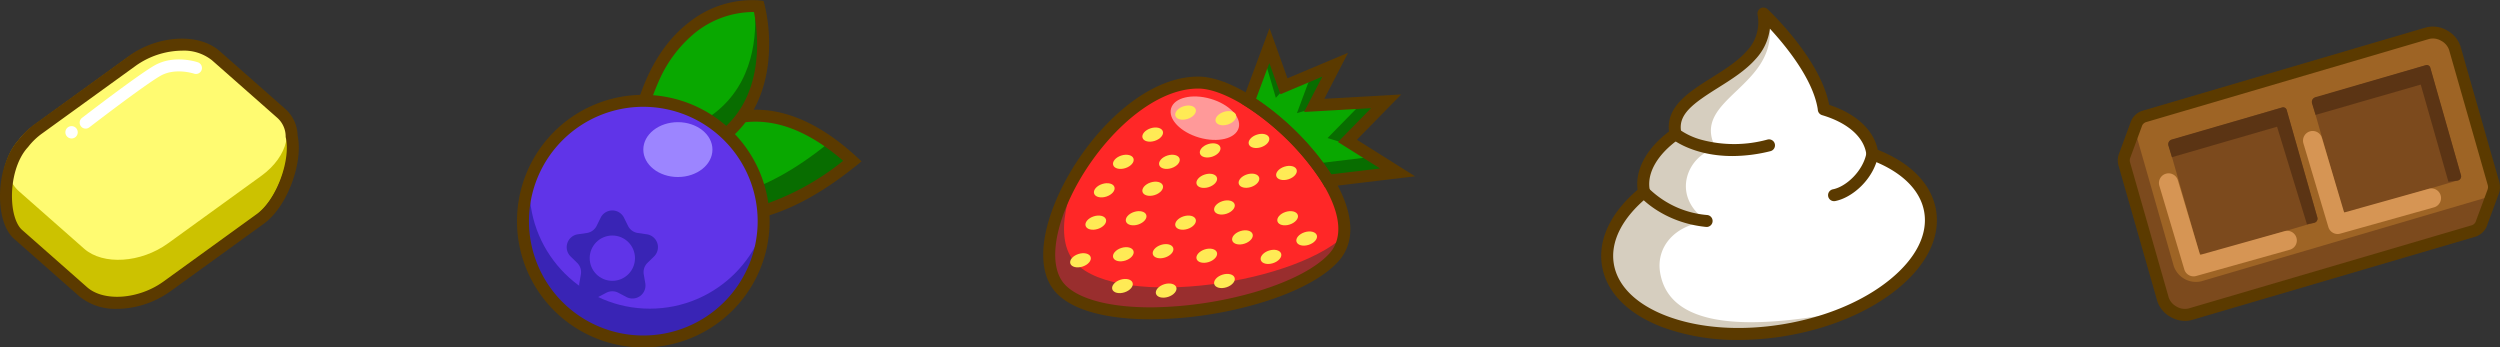 <svg xmlns="http://www.w3.org/2000/svg" width="597.829" height="83.088" viewBox="0 0 597.829 83.088">
    <rect x="0" y="0" width="597.829" height="83.088" fill="#333333" stroke="none"/>
    <defs>
        <clipPath id="3qvp4tozza">
            <path data-name="Path 133" d="M496.554 5031.459s18.736-32.5 48.365-5.295c-32.455 26.195-48.365 5.295-48.365 5.295z" style="fill:none"/>
        </clipPath>
        <clipPath id="i5x8r26vxb">
            <path data-name="Path 137" d="M522.54 4989.153s9.734 36.23-30.454 37.943c4.426-41.471 30.454-37.943 30.454-37.943z" style="fill:none"/>
        </clipPath>
        <clipPath id="f7l90s70cc">
            <circle data-name="Ellipse 9" cx="28.775" cy="28.775" r="28.775" transform="translate(466.148 5011.751)" style="fill:none"/>
        </clipPath>
        <clipPath id="ek0bgt08hd">
            <path data-name="Path 143" d="m639.705 5011.855 4.94-13.3 3.477 9.716 12.25-5.162-5.023 9.733 17.212-.978-9.264 9.461 12 7.534-16.619 2a62.229 62.229 0 0 0-18.973-19.004z" style="fill:none"/>
        </clipPath>
        <clipPath id="s2hsfe2yze">
            <path data-name="Path 146" d="M627.7 5007.39c14.076.089 43.6 29.376 32.374 41.795s-54.731 18.824-65.373 7.489 12.099-49.416 32.999-49.284z" style="fill:none"/>
        </clipPath>
        <clipPath id="xe0i2tnsxf">
            <path data-name="Path 163" d="M802.644 5038.158c-1.009-6.061-6.215-10.834-13.82-13.657a9.114 9.114 0 0 0-.061-.431c-.791-4.748-5.217-8.381-11.556-10.264a5.677 5.677 0 0 0-.057-.456c-1.776-10.668-14.366-22.475-14.366-22.475 2.592 15.571-23.033 16.881-21.118 28.383.026.152.058.3.094.45-5.386 3.836-8.4 8.707-7.606 13.455.024.143.052.285.082.427-6.28 5.135-9.658 11.338-8.649 17.4 2.023 12.151 20.913 19.129 42.192 15.586s36.888-16.267 34.865-28.418z" style="fill:none"/>
        </clipPath>
    </defs>
    <g data-name="Group 402">
        <g data-name="Group 313">
            <g data-name="Group 310">
                <g data-name="Group 309">
                    <g data-name="Group 307">
                        <g data-name="Group 305">
                            <path data-name="Path 127" d="m359.858 5056.632-15.552-13.707c-4.532-3.994-3.838-18.342 2.661-23.042l23.221-8.894c6.5-4.7 15.524-5.278 20.056-1.284l17.776 6.6c4.531 3.994.7 18.217-5.8 22.916l-22.3 16.13c-6.505 4.697-15.53 5.274-20.062 1.281z" style="fill:#ccc200" transform="translate(-341.085 -4987.644)"/>
                        </g>
                        <g data-name="Group 306">
                            <path data-name="Path 128" d="m361.207 5047.12-15.552-13.706c-4.532-3.994-2.922-11.107 3.577-15.807l22.3-16.129c6.5-4.7 15.524-5.278 20.056-1.284l15.552 13.707c4.532 3.994 2.922 11.107-3.577 15.806l-22.3 16.13c-6.499 4.7-15.524 5.277-20.056 1.283z" style="fill:#fffb71" transform="translate(-341.085 -4987.644)"/>
                        </g>
                    </g>
                    <g data-name="Group 308">
                        <path data-name="Path 129" d="M369.093 5061.494a13.55 13.55 0 0 1-9.067-3.013l-15.553-13.707c-1.955-1.724-3.147-4.913-3.356-8.982-.292-5.71 1.459-11.511 4.467-14.805a18.879 18.879 0 0 1 3.923-3.765l22.305-16.129a22.364 22.364 0 0 1 11.513-4.171c4.182-.267 7.849.789 10.327 2.973L409.2 5013.6a8.761 8.761 0 0 1 3.055 6.475c.65 3.066.157 7.164-1.36 11.276-1.577 4.277-4.03 7.849-6.729 9.8l-22.3 16.13a22.358 22.358 0 0 1-11.513 4.17q-.638.044-1.26.043zm15.505-61.737a19.484 19.484 0 0 0-11.109 3.656l-22.305 16.129a16 16 0 0 0-3.365 3.234l-.087.1c-2.538 2.747-4.013 7.758-3.756 12.767.164 3.2 1.057 5.806 2.39 6.98l15.552 13.707c4 3.526 12.368 2.9 18.271-1.37l22.3-16.129c2.25-1.627 4.335-4.715 5.721-8.471 1.335-3.619 1.791-7.283 1.221-9.8l-.034-.147v-.152a5.974 5.974 0 0 0-2.087-4.513l-15.553-13.707a10.782 10.782 0 0 0-7.157-2.284z" style="fill:#5b3a00" transform="translate(-341.085 -4987.644)"/>
                    </g>
                </g>
            </g>
            <g data-name="Group 311">
                <path data-name="Path 130" d="M361.571 5018.4a1.431 1.431 0 0 1-.875-2.565c.531-.409 13.055-10.053 17.263-12.5 4.688-2.722 10.219-.87 10.453-.789a1.431 1.431 0 0 1-.928 2.708c-.057-.019-4.552-1.5-8.087.556-4.048 2.351-16.825 12.19-16.953 12.289a1.424 1.424 0 0 1-.873.301z" style="fill:#fff" transform="translate(-341.085 -4987.644)"/>
            </g>
            <g data-name="Group 312" transform="translate(-341.085 -4987.644)">
                <circle data-name="Ellipse 5" cx="1.482" cy="1.482" r="1.482" transform="translate(356.716 5017.797)" style="fill:#fff"/>
            </g>
        </g>
        <g data-name="Group 335">
            <g data-name="Group 333">
                <g data-name="Group 319">
                    <g data-name="Group 317">
                        <g data-name="Group 316" style="clip-path:url(#3qvp4tozza)" transform="translate(-341.085 -4987.644)">
                            <g data-name="Group 314">
                                <path data-name="Path 131" d="M496.554 5031.459s18.736-32.5 48.365-5.295c-32.455 26.195-48.365 5.295-48.365 5.295z" style="fill:#086d00"/>
                            </g>
                            <g data-name="Group 315">
                                <path data-name="Path 132" d="M490.668 5027.289s18.736-32.5 48.365-5.295c-32.455 26.195-48.365 5.295-48.365 5.295z" style="fill:#09a800"/>
                            </g>
                        </g>
                    </g>
                    <g data-name="Group 318">
                        <path data-name="Path 134" d="M514.79 5040.792a28.816 28.816 0 0 1-3.467-.207 24.323 24.323 0 0 1-15.907-8.259l-.577-.757.475-.825a39.962 39.962 0 0 1 5.912-7.446c5.057-5.068 10.855-8.227 16.767-9.136 9.078-1.4 18.463 2.288 27.894 10.948l1.224 1.124-1.293 1.043c-11.127 8.981-21.546 13.515-31.028 13.515zm-16.45-9.477a22.41 22.41 0 0 0 13.4 6.437 30.676 30.676 0 0 0 13.642-1.752 61.861 61.861 0 0 0 17.316-9.9c-8.318-7.234-16.471-10.3-24.251-9.109-10.927 1.668-18.136 11.36-20.107 14.324z" style="fill:#5b3a00" transform="translate(-341.085 -4987.644)"/>
                    </g>
                </g>
                <g data-name="Group 325">
                    <g data-name="Group 323">
                        <g data-name="Group 322" style="clip-path:url(#i5x8r26vxb)" transform="translate(-341.085 -4987.644)">
                            <g data-name="Group 320">
                                <path data-name="Path 135" d="M522.54 4989.153s9.734 36.23-30.454 37.943c4.426-41.471 30.454-37.943 30.454-37.943z" style="fill:#086d00"/>
                            </g>
                            <g data-name="Group 321">
                                <path data-name="Path 136" d="M520.655 4983.442s9.734 36.23-30.455 37.943c4.427-41.472 30.455-37.943 30.455-37.943z" style="fill:#09a800"/>
                            </g>
                        </g>
                    </g>
                    <g data-name="Group 324">
                        <path data-name="Path 138" d="m490.486 5028.6.177-1.653c1.7-15.972 6.745-27.344 14.981-33.8a24.327 24.327 0 0 1 17.088-5.408l.943.128.247.919a39.889 39.889 0 0 1 1.086 9.445c.007 7.16-1.859 13.493-5.4 18.316-5.432 7.406-14.672 11.438-27.464 11.983zm30.606-38.082a22.481 22.481 0 0 0-13.739 4.926 30.675 30.675 0 0 0-8.408 10.885 61.816 61.816 0 0 0-5.242 19.246c11-.766 18.928-4.364 23.589-10.706 6.546-8.907 4.789-20.859 4.087-24.349z" style="fill:#5b3a00" transform="translate(-341.085 -4987.644)"/>
                    </g>
                </g>
                <g data-name="Group 331">
                    <g data-name="Group 330" style="clip-path:url(#f7l90s70cc)" transform="translate(-341.085 -4987.644)">
                        <g data-name="Group 326">
                            <circle data-name="Ellipse 6" cx="28.775" cy="28.775" r="28.775" transform="translate(466.148 5013.247)" style="fill:#3924b5"/>
                        </g>
                        <g data-name="Group 327">
                            <circle data-name="Ellipse 7" cx="28.775" cy="28.775" r="28.775" transform="translate(467.702 5003.905)" style="fill:#6034e8"/>
                        </g>
                        <g data-name="Group 328">
                            <path data-name="Path 139" d="m490.306 5039.714.96 1.946a3.115 3.115 0 0 0 2.343 1.7l2.148.312a3.111 3.111 0 0 1 1.725 5.307l-1.554 1.515a3.111 3.111 0 0 0-.9 2.755l.367 2.139a3.111 3.111 0 0 1-4.515 3.28l-1.921-1.01a3.115 3.115 0 0 0-2.9 0l-1.922 1.01a3.111 3.111 0 0 1-4.515-3.28l.367-2.139a3.111 3.111 0 0 0-.895-2.755l-1.554-1.515a3.111 3.111 0 0 1 1.725-5.307l2.148-.312a3.115 3.115 0 0 0 2.343-1.7l.96-1.946a3.112 3.112 0 0 1 5.59 0z" style="fill:#3924b5"/>
                        </g>
                        <g data-name="Group 329">
                            <circle data-name="Ellipse 8" cx="5.417" cy="5.417" r="5.417" transform="translate(482.098 5043.965)" style="fill:#6034e8"/>
                        </g>
                    </g>
                </g>
                <g data-name="Group 332">
                    <path data-name="Path 140" d="M494.923 5070.732a30.206 30.206 0 1 1 30.206-30.206 30.24 30.24 0 0 1-30.206 30.206zm0-57.549a27.344 27.344 0 1 0 27.343 27.343 27.374 27.374 0 0 0-27.343-27.343z" style="fill:#5b3a00" transform="translate(-341.085 -4987.644)"/>
                </g>
            </g>
            <g data-name="Group 334" transform="translate(-341.085 -4987.644)">
                <ellipse data-name="Ellipse 10" cx="8.265" cy="6.558" rx="8.265" ry="6.558" transform="translate(494.923 5016.857)" style="fill:#9c85ff"/>
            </g>
        </g>
        <g data-name="Group 376">
            <g data-name="Group 339">
                <g data-name="Group 338" style="clip-path:url(#ek0bgt08hd)" transform="translate(-341.085 -4987.644)">
                    <g data-name="Group 336">
                        <path data-name="Path 141" d="m639.705 5011.852 4.943-13.3 3.475 9.717 12.25-5.16-5.024 9.732 17.212-.976-9.265 9.46 12 7.536-16.62 1.994a62.224 62.224 0 0 0-18.971-19.003z" style="fill:#086d00"/>
                    </g>
                    <g data-name="Group 337">
                        <path data-name="Path 142" d="m636.381 5007.81 4.94-13.3 4.861 16.532 10.866-11.978-5.828 15.641 18.549-5.5-11.221 11.45 13.422 4.154-16.62 2a62.218 62.218 0 0 0-18.969-18.999z" style="fill:#09a800"/>
                    </g>
                </g>
            </g>
            <g data-name="Group 343">
                <g data-name="Group 342" style="clip-path:url(#s2hsfe2yze)" transform="translate(-341.085 -4987.644)">
                    <g data-name="Group 340">
                        <path data-name="Path 144" d="M627.7 5007.39c14.076.089 43.6 29.376 32.374 41.795s-54.731 18.824-65.373 7.489 12.099-49.416 32.999-49.284z" style="fill:#992e2e"/>
                    </g>
                    <g data-name="Group 341">
                        <path data-name="Path 145" d="M631.236 5001.194c14.076.09 43.6 29.376 32.374 41.8s-54.731 18.824-65.373 7.489 12.107-49.421 32.999-49.289z" style="fill:#ff2727"/>
                    </g>
                </g>
            </g>
            <g data-name="Group 345">
                <g data-name="Group 344">
                    <path data-name="Path 147" d="M633.842 5007.708a.239.239 0 0 0 0-.478.239.239 0 0 0 0 .478z" style="fill:#5b3a00" transform="translate(-341.085 -4987.644)"/>
                </g>
            </g>
            <g data-name="Group 346">
                <path data-name="Path 148" d="M616.214 5064c-6.511 0-17.432-.882-22.56-6.343-4.2-4.477-4.133-12.729.193-22.64 6.159-14.108 20.064-29.056 33.741-29.056h.118c5.039.032 11.96 3.389 18.99 9.21 6.957 5.761 12.548 12.7 15.337 19.032 2.895 6.575 2.584 12.088-.9 15.944s-10.14 7.4-18.743 9.965a94.741 94.741 0 0 1-25.485 3.884c-.224.004-.455.004-.691.004zm11.376-55.176c-12.011 0-25.243 13.877-31.119 27.339-3.79 8.682-4.063 15.984-.73 19.535s11.046 5.534 21.137 5.437a93.118 93.118 0 0 0 24.692-3.765c8.108-2.422 14.3-5.669 17.439-9.141 1.863-2.062 3.445-5.968.4-12.871-2.577-5.853-8.014-12.575-14.543-17.981-6.434-5.328-12.857-8.525-17.182-8.553z" style="fill:#5b3a00" transform="translate(-341.085 -4987.644)"/>
            </g>
            <g data-name="Group 347">
                <path data-name="Path 149" d="m657.9 5032.393-.471-.822a61.42 61.42 0 0 0-18.5-18.515l-.97-.622 6.712-18.055 4.287 11.988 14.495-6.106-5.685 11.013 18.4-1.043-10.608 10.831 13.917 8.743zm-16.457-21.113a64.382 64.382 0 0 1 17.968 18.048l11.693-1.4-10.074-6.328 7.923-8.089-16.025.908 4.362-8.451-10.006 4.215-2.662-7.446z" style="fill:#5b3a00" transform="translate(-341.085 -4987.644)"/>
            </g>
            <g data-name="Group 348" transform="translate(-341.085 -4987.644)">
                <ellipse data-name="Ellipse 11" cx="2.551" cy="1.583" rx="2.551" ry="1.583" transform="rotate(-17.698 16468.004 544.665)" style="fill:#ffea55"/>
            </g>
            <g data-name="Group 349" transform="translate(-341.085 -4987.644)">
                <ellipse data-name="Ellipse 12" cx="2.551" cy="1.583" rx="2.551" ry="1.583" transform="rotate(-17.698 16443.987 457.321)" style="fill:#ffea55"/>
            </g>
            <g data-name="Group 350" transform="translate(-341.085 -4987.644)">
                <ellipse data-name="Ellipse 13" cx="2.551" cy="1.583" rx="2.551" ry="1.583" transform="rotate(-17.698 16449.324 528.606)" style="fill:#ffea55"/>
            </g>
            <g data-name="Group 351" transform="translate(-341.085 -4987.644)">
                <ellipse data-name="Ellipse 14" cx="2.551" cy="1.583" rx="2.551" ry="1.583" transform="rotate(-17.698 16445.421 495.946)" style="fill:#ffea55"/>
            </g>
            <g data-name="Group 352" transform="translate(-341.085 -4987.644)">
                <ellipse data-name="Ellipse 15" cx="2.551" cy="1.583" rx="2.551" ry="1.583" transform="rotate(-17.698 16471.873 440.03)" style="fill:#ffea55"/>
            </g>
            <g data-name="Group 353" transform="translate(-341.085 -4987.644)">
                <ellipse data-name="Ellipse 16" cx="2.551" cy="1.583" rx="2.551" ry="1.583" transform="rotate(-17.698 16473.344 469.76)" style="fill:#ffea55"/>
            </g>
            <g data-name="Group 354" transform="translate(-341.085 -4987.644)">
                <ellipse data-name="Ellipse 17" cx="2.551" cy="1.583" rx="2.551" ry="1.583" transform="rotate(-17.698 16426.404 538.189)" style="fill:#ffea55"/>
            </g>
            <g data-name="Group 355" transform="translate(-341.085 -4987.644)">
                <ellipse data-name="Ellipse 18" cx="2.551" cy="1.583" rx="2.551" ry="1.583" transform="rotate(-17.698 16488.667 560.902)" style="fill:#ffea55"/>
            </g>
            <g data-name="Group 356" transform="translate(-341.085 -4987.644)">
                <ellipse data-name="Ellipse 19" cx="2.551" cy="1.583" rx="2.551" ry="1.583" transform="rotate(-17.698 16497.965 523.474)" style="fill:#ffea55"/>
            </g>
            <g data-name="Group 357" transform="translate(-341.085 -4987.644)">
                <ellipse data-name="Ellipse 20" cx="2.551" cy="1.583" rx="2.551" ry="1.583" transform="rotate(-17.698 16517.196 544.172)" style="fill:#ffea55"/>
            </g>
            <g data-name="Group 358" transform="translate(-341.085 -4987.644)">
                <ellipse data-name="Ellipse 21" cx="2.551" cy="1.583" rx="2.551" ry="1.583" transform="rotate(-17.698 16525.9 511.146)" style="fill:#ffea55"/>
            </g>
            <g data-name="Group 359" transform="translate(-341.085 -4987.644)">
                <ellipse data-name="Ellipse 22" cx="2.551" cy="1.583" rx="2.551" ry="1.583" transform="rotate(-17.698 16539.107 579.521)" style="fill:#ffea55"/>
            </g>
            <g data-name="Group 360" transform="translate(-341.085 -4987.644)">
                <ellipse data-name="Ellipse 23" cx="2.551" cy="1.583" rx="2.551" ry="1.583" transform="rotate(-17.698 16547.815 546.495)" style="fill:#ffea55"/>
            </g>
            <g data-name="Group 361" transform="translate(-341.085 -4987.644)">
                <ellipse data-name="Ellipse 24" cx="2.551" cy="1.583" rx="2.551" ry="1.583" transform="rotate(-17.698 16506.782 444.548)" style="fill:#ffea55"/>
            </g>
            <g data-name="Group 362" transform="translate(-341.085 -4987.644)">
                <ellipse data-name="Ellipse 25" cx="2.551" cy="1.583" rx="2.551" ry="1.583" transform="rotate(-17.698 16547.42 500.585)" style="fill:#ffea55"/>
            </g>
            <g data-name="Group 363" transform="translate(-341.085 -4987.644)">
                <ellipse data-name="Ellipse 26" cx="2.551" cy="1.583" rx="2.551" ry="1.583" transform="rotate(-17.698 16490.953 491.794)" style="fill:#ffea55"/>
            </g>
            <g data-name="Group 364" transform="translate(-341.085 -4987.644)">
                <ellipse data-name="Ellipse 27" cx="2.551" cy="1.583" rx="2.551" ry="1.583" transform="rotate(-17.698 16468.383 502.191)" style="fill:#ffea55"/>
            </g>
            <g data-name="Group 365" transform="translate(-341.085 -4987.644)">
                <ellipse data-name="Ellipse 28" cx="2.551" cy="1.583" rx="2.551" ry="1.583" transform="rotate(-17.698 16516.084 481.545)" style="fill:#ffea55"/>
            </g>
            <g data-name="Group 366" transform="translate(-341.085 -4987.644)">
                <ellipse data-name="Ellipse 29" cx="2.551" cy="1.583" rx="2.551" ry="1.583" transform="rotate(-17.698 16534.469 461.963)" style="fill:#ffea55"/>
            </g>
            <g data-name="Group 367" transform="translate(-341.085 -4987.644)">
                <ellipse data-name="Ellipse 30" cx="2.551" cy="1.583" rx="2.551" ry="1.583" transform="rotate(-17.698 16524.653 432.363)" style="fill:#ffea55"/>
            </g>
            <g data-name="Group 368" transform="translate(-341.085 -4987.644)">
                <ellipse data-name="Ellipse 31" cx="2.551" cy="1.583" rx="2.551" ry="1.583" transform="rotate(-17.698 16463.403 582.041)" style="fill:#ffea55"/>
            </g>
            <g data-name="Group 369" transform="translate(-341.085 -4987.644)">
                <ellipse data-name="Ellipse 32" cx="2.551" cy="1.583" rx="2.551" ry="1.583" transform="rotate(-17.698 16443.815 563.988)" style="fill:#ffea55"/>
            </g>
            <g data-name="Group 370" transform="translate(-341.085 -4987.644)">
                <ellipse data-name="Ellipse 33" cx="2.551" cy="1.583" rx="2.551" ry="1.583" transform="rotate(-17.698 16487.23 592.422)" style="fill:#ffea55"/>
            </g>
            <g data-name="Group 371" transform="translate(-341.085 -4987.644)">
                <ellipse data-name="Ellipse 34" cx="2.551" cy="1.583" rx="2.551" ry="1.583" transform="rotate(-17.698 16514.802 575.04)" style="fill:#ffea55"/>
            </g>
            <g data-name="Group 372" transform="translate(-341.085 -4987.644)">
                <ellipse data-name="Ellipse 35" cx="2.551" cy="1.583" rx="2.551" ry="1.583" transform="rotate(-17.698 16514.31 608.664)" style="fill:#ffea55"/>
            </g>
            <g data-name="Group 373" transform="translate(-341.085 -4987.644)">
                <ellipse data-name="Ellipse 36" cx="4.833" cy="8.414" rx="4.833" ry="8.414" transform="rotate(-73.879 3646.913 2096.963)" style="fill:#f99"/>
            </g>
            <g data-name="Group 374" transform="translate(-341.085 -4987.644)">
                <ellipse data-name="Ellipse 37" cx="2.551" cy="1.583" rx="2.551" ry="1.583" transform="rotate(-17.698 16413.457 510.318)" style="fill:#ffea55"/>
            </g>
            <g data-name="Group 375" transform="translate(-341.085 -4987.644)">
                <ellipse data-name="Ellipse 38" cx="2.551" cy="1.583" rx="2.551" ry="1.583" transform="rotate(-17.698 16422.559 480.04)" style="fill:#ffea55"/>
            </g>
        </g>
        <g data-name="Group 391">
            <g data-name="Group 389">
                <g data-name="Group 380">
                    <g data-name="Group 377">
                        <path data-name="Path 150" d="m932.191 5042.757-67.6 19.858a5.623 5.623 0 0 1-6.52-3.623l-9.22-32.229a3.17 3.17 0 0 1 .073-2.086 2.992 2.992 0 0 1 2-1.71l67.6-19.857a5.621 5.621 0 0 1 6.52 3.622l9.219 32.229a2.931 2.931 0 0 1-2.072 3.796z" style="fill:#7c4a1d" transform="translate(-341.085 -4987.644)"/>
                    </g>
                    <g data-name="Group 378">
                        <path data-name="Path 151" d="m851.781 5016.931-2.861 7.746 6.5 2.515-.676-10.338z" style="fill:#7c4a1d" transform="translate(-341.085 -4987.644)"/>
                    </g>
                    <g data-name="Group 379">
                        <path data-name="Path 152" d="m934.126 5041.19 2.942-7.941-5.967-.488.028 5.677z" style="fill:#7c4a1d" transform="translate(-341.085 -4987.644)"/>
                    </g>
                </g>
                <g data-name="Group 381">
                    <path data-name="Path 153" d="m935.028 5035.066-67.6 19.858a5.624 5.624 0 0 1-6.521-3.623l-9.219-32.229a2.932 2.932 0 0 1 2.071-3.8l67.6-19.857a5.621 5.621 0 0 1 6.52 3.622l9.219 32.229a2.931 2.931 0 0 1-2.07 3.8z" style="fill:#9e6425" transform="translate(-341.085 -4987.644)"/>
                </g>
                <g data-name="Group 384">
                    <g data-name="Group 382">
                        <path data-name="Path 154" d="m894.595 5040.832-26.448 7.769a.923.923 0 0 1-1.155-.613l-7.358-25.721a.94.94 0 0 1 .652-1.144l26.449-7.769a.923.923 0 0 1 1.155.613l7.357 25.721a.938.938 0 0 1-.652 1.144z" style="fill:#7c4a1d" transform="translate(-341.085 -4987.644)"/>
                    </g>
                    <g data-name="Group 383">
                        <path data-name="Path 155" d="m928.934 5030.746-26.449 7.768a.923.923 0 0 1-1.155-.613l-7.357-25.72a.938.938 0 0 1 .652-1.144l26.448-7.769a.923.923 0 0 1 1.155.613l7.358 25.721a.94.94 0 0 1-.652 1.144z" style="fill:#7c4a1d" transform="translate(-341.085 -4987.644)"/>
                    </g>
                </g>
                <g data-name="Group 385">
                    <path data-name="Path 156" d="M865.633 5053.729a2.307 2.307 0 0 1-2.209-1.647l-5.97-20.022a2.306 2.306 0 1 1 4.42-1.318l5.321 17.848 20.237-5.675a2.306 2.306 0 0 1 1.246 4.44l-22.422 6.288a2.312 2.312 0 0 1-.623.086z" style="fill:#d69554" transform="translate(-341.085 -4987.644)"/>
                </g>
                <g data-name="Group 386">
                    <path data-name="Path 157" d="M900.084 5043.6a2.306 2.306 0 0 1-2.208-1.647l-5.97-20.022a2.306 2.306 0 1 1 4.42-1.318l5.321 17.848 20.237-5.675a2.306 2.306 0 0 1 1.245 4.441l-22.421 6.287a2.319 2.319 0 0 1-.624.086z" style="fill:#d69554" transform="translate(-341.085 -4987.644)"/>
                </g>
                <g data-name="Group 387">
                    <path data-name="Path 158" d="m860.459 5025.238 25.144-7.292 7.15 23.347 1.659-.34a1.041 1.041 0 0 0 .843-1.239l-7.373-25.87a.874.874 0 0 0-1.089-.493l-26.246 7.616a1.222 1.222 0 0 0-.913 1.574z" style="fill:#5b3414" transform="translate(-341.085 -4987.644)"/>
                </g>
                <g data-name="Group 388">
                    <path data-name="Path 159" d="m894.815 5015.124 25.148-7.255 6.614 23.235 2.181-.267a1.041 1.041 0 0 0 .842-1.239l-7.373-25.87a.875.875 0 0 0-1.089-.493l-26.246 7.616a1.221 1.221 0 0 0-.912 1.574z" style="fill:#5b3414" transform="translate(-341.085 -4987.644)"/>
                </g>
            </g>
            <g data-name="Group 390">
                <path data-name="Path 160" d="M863.613 5064.386a7.081 7.081 0 0 1-3.389-.9 6.727 6.727 0 0 1-3.289-3.926l-9.22-32.228a4.586 4.586 0 0 1 .115-3l2.728-7.386c.04-.128.088-.256.145-.391l.025-.055a4.408 4.408 0 0 1 2.868-2.425l67.6-19.858a6.634 6.634 0 0 1 5.01.677 6.722 6.722 0 0 1 3.289 3.925l9.22 32.229a4.636 4.636 0 0 1-.026 2.744 1.135 1.135 0 0 1-.04.125l-2.757 7.444a4.077 4.077 0 0 1-.189.508 1.364 1.364 0 0 1-.106.221 4.448 4.448 0 0 1-2.763 2.212l-67.6 19.857a5.763 5.763 0 0 1-1.621.227zm-10.286-46.686a1.14 1.14 0 0 0-.044.119 1.281 1.281 0 0 1-.027.081l-2.749 7.443-.018.046a1.754 1.754 0 0 0-.021 1.15l9.219 32.229a3.913 3.913 0 0 0 1.918 2.205 3.838 3.838 0 0 0 2.823.438l67.6-19.858a1.6 1.6 0 0 0 1.044-.813l.01-.021a1.331 1.331 0 0 0 .073-.2 1.094 1.094 0 0 1 .036-.11l2.74-7.4c.008-.029.018-.057.028-.086a1.786 1.786 0 0 0 .005-1.1l-9.22-32.229a3.916 3.916 0 0 0-1.917-2.205 3.836 3.836 0 0 0-2.824-.438l-67.6 19.858a1.583 1.583 0 0 0-1.064.853z" style="fill:#5b3a00" transform="translate(-341.085 -4987.644)"/>
            </g>
        </g>
        <g data-name="Group 401">
            <g data-name="Group 400">
                <g data-name="Group 395">
                    <g data-name="Group 394" style="clip-path:url(#xe0i2tnsxf)" transform="translate(-341.085 -4987.644)">
                        <g data-name="Group 392">
                            <path data-name="Path 161" d="M802.644 5038.158c-1.009-6.061-6.215-10.834-13.82-13.657a9.114 9.114 0 0 0-.061-.431c-.791-4.748-5.217-8.381-11.556-10.264a5.677 5.677 0 0 0-.057-.456c-1.776-10.668-14.366-22.475-14.366-22.475 2.592 15.571-23.033 16.881-21.118 28.383.026.152.058.3.094.45-5.386 3.836-8.4 8.707-7.606 13.455.024.143.052.285.082.427-6.28 5.135-9.658 11.338-8.649 17.4 2.023 12.151 20.913 19.129 42.192 15.586s36.888-16.267 34.865-28.418z" style="fill:#d6cebf"/>
                        </g>
                        <g data-name="Group 393">
                            <path data-name="Path 162" d="M807.713 5039.977c-1.009-6.061-3.267-9.067-10.872-11.89a9.114 9.114 0 0 0-.061-.431c-.791-4.748-5.217-8.381-11.556-10.264a5.677 5.677 0 0 0-.057-.456c-1.776-10.668-21.051-24.077-21.051-24.077 2.592 15.57-18.856 18.3-12.832 30.016a1.375 1.375 0 0 1 .094.377c-6.109 1.021-11.368 10.827-2.175 17.234.119.083-.007 0 .024.144-7.707.776-12.165 6.142-11.156 12.2 2.024 12.151 17.828 13.75 39.106 10.207s32.559-10.909 30.536-23.06z" style="fill:#fff"/>
                        </g>
                    </g>
                </g>
                <g data-name="Group 396">
                    <path data-name="Path 164" d="M756.8 5068.932a51.871 51.871 0 0 1-17.831-2.922c-8.471-3.13-13.724-8.381-14.791-14.786-1.03-6.189 1.988-12.628 8.511-18.2-.621-4.8 2.09-9.826 7.509-13.938-.731-6 4.824-9.492 10.2-12.868 3.052-1.917 6.209-3.9 8.371-6.344a9.932 9.932 0 0 0 2.606-8.759 1.431 1.431 0 0 1 2.391-1.28c.522.49 12.66 11.977 14.727 22.877 6.458 2.134 10.648 6.007 11.615 10.751 7.978 3.161 12.92 8.275 13.951 14.464 1.066 6.405-2.2 13.075-9.2 18.781-6.775 5.522-16.307 9.529-26.84 11.283a68.469 68.469 0 0 1-11.219.941zm7.524-74.435a13.045 13.045 0 0 1-3.41 7.269c-2.436 2.754-5.77 4.848-8.994 6.872-5.953 3.739-9.518 6.3-8.839 10.385.018.107.041.219.072.342a1.431 1.431 0 0 1-.559 1.509c-5.132 3.654-7.692 8.047-7.025 12.054.02.121.044.241.069.36a1.43 1.43 0 0 1-.493 1.41c-6.139 5.02-9.031 10.722-8.143 16.056s5.493 9.812 12.959 12.57c7.739 2.859 17.536 3.512 27.586 1.839s19.106-5.465 25.5-10.678c6.17-5.028 9.077-10.744 8.187-16.092-.888-5.333-5.471-9.791-12.906-12.551a1.43 1.43 0 0 1-.924-1.172q-.021-.183-.051-.366c-.667-4.005-4.513-7.332-10.551-9.126a1.435 1.435 0 0 1-1.019-1.247 4.905 4.905 0 0 0-.042-.346c-1.2-7.185-7.741-15.111-11.42-19.085z" style="fill:#5b3a00" transform="translate(-341.085 -4987.644)"/>
                </g>
                <g data-name="Group 397">
                    <path data-name="Path 165" d="M755.349 5024.957c-9.278 0-14.23-3.925-14.493-4.14a1.431 1.431 0 0 1 1.8-2.222 16.858 16.858 0 0 0 5.365 2.491 30.171 30.171 0 0 0 15.747-.074 1.431 1.431 0 1 1 .687 2.779 37.883 37.883 0 0 1-9.106 1.166z" style="fill:#5b3a00" transform="translate(-341.085 -4987.644)"/>
                </g>
                <g data-name="Group 398">
                    <path data-name="Path 166" d="M779.664 5035.749a1.431 1.431 0 0 1-.272-2.836c3.133-.61 7.2-4.324 8.025-8.679a1.432 1.432 0 0 1 2.813.533c-1.089 5.742-6.19 10.157-10.291 10.955a1.442 1.442 0 0 1-.275.027z" style="fill:#5b3a00" transform="translate(-341.085 -4987.644)"/>
                </g>
                <g data-name="Group 399">
                    <path data-name="Path 167" d="M749.2 5041.918a1.438 1.438 0 0 1-.144-.008c-10.335-1.038-15.686-7.128-15.909-7.386a1.432 1.432 0 0 1 2.168-1.871 22.6 22.6 0 0 0 14.027 6.409 1.432 1.432 0 0 1-.142 2.856z" style="fill:#5b3a00" transform="translate(-341.085 -4987.644)"/>
                </g>
            </g>
        </g>
    </g>
</svg>
